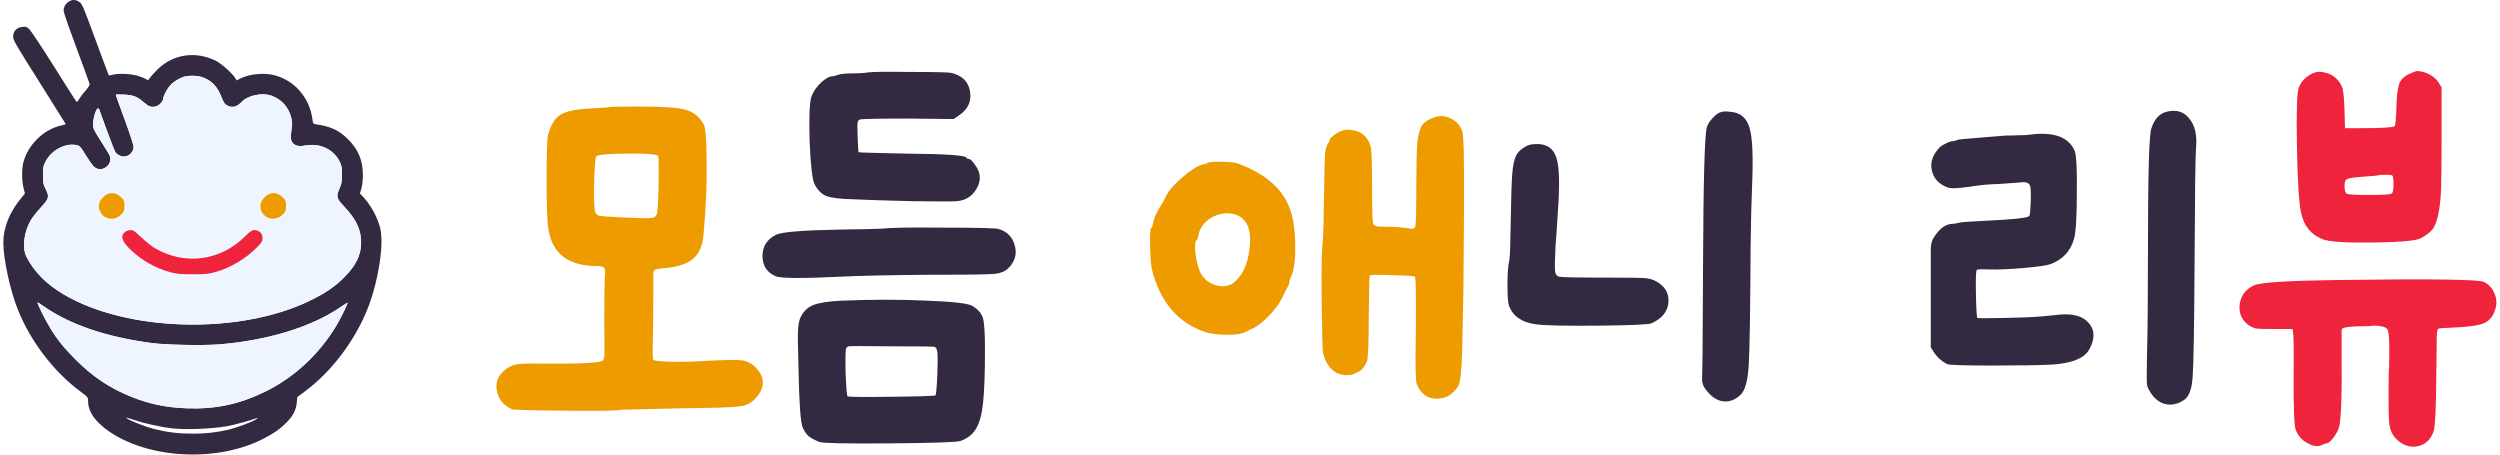 <svg width="385" height="70" viewBox="0 0 385 70" fill="none" xmlns="http://www.w3.org/2000/svg">
  <path d="M371.564 11.154C371.909 11.006 372.131 10.932 372.23 10.932C372.378 10.932 372.699 10.982 373.192 11.08C374.277 11.425 375.042 11.944 375.486 12.634L376.004 13.448V21.662C376.004 24.918 375.979 27.335 375.93 28.914C375.881 30.493 375.733 31.874 375.486 33.058C375.239 34.193 374.919 34.982 374.524 35.426C374.179 35.821 373.611 36.24 372.822 36.684C372.082 37.079 369.591 37.301 365.348 37.35C361.155 37.4 358.589 37.227 357.652 36.832C355.925 36.142 354.84 34.834 354.396 32.91C354.051 31.48 353.829 28.051 353.73 22.624C353.631 17.198 353.73 14.139 354.026 13.448C354.322 12.708 354.815 12.116 355.506 11.672C356.197 11.179 356.887 10.982 357.578 11.08C358.515 11.228 359.231 11.549 359.724 12.042C360.267 12.536 360.612 13.078 360.76 13.67C360.908 14.262 361.007 15.372 361.056 17L361.13 19.738H363.72C366.729 19.738 368.407 19.64 368.752 19.442C368.9 19.343 368.999 18.332 369.048 16.408C369.097 14.583 369.27 13.35 369.566 12.708C369.862 12.067 370.528 11.549 371.564 11.154ZM368.382 26.99C368.234 26.941 367.839 26.916 367.198 26.916C366.606 26.916 366.285 26.941 366.236 26.99C366.187 27.04 365.422 27.113 363.942 27.212C362.561 27.311 361.722 27.434 361.426 27.582C361.179 27.73 361.056 28.076 361.056 28.618C361.056 29.358 361.204 29.777 361.5 29.876C361.796 29.975 362.906 30.024 364.83 30.024C367.05 30.024 368.209 29.95 368.308 29.802C368.505 29.703 368.604 29.235 368.604 28.396C368.604 27.558 368.53 27.089 368.382 26.99ZM359.946 43.122C374.203 42.925 381.727 43.023 382.516 43.418C383.305 43.813 383.848 44.405 384.144 45.194C384.489 45.934 384.539 46.724 384.292 47.562C383.996 48.648 383.404 49.388 382.516 49.782C381.677 50.127 380.099 50.349 377.78 50.448C376.448 50.498 375.708 50.547 375.56 50.596C375.412 50.596 375.313 50.917 375.264 51.558C375.264 52.15 375.239 54.296 375.19 57.996C375.141 62.831 375.017 65.594 374.82 66.284C374.376 67.665 373.537 68.48 372.304 68.726C371.071 68.973 369.936 68.553 368.9 67.468C368.357 66.876 368.037 66.112 367.938 65.174C367.839 64.237 367.815 61.672 367.864 57.478C367.913 56.985 367.938 56.27 367.938 55.332C367.987 52.718 367.913 51.213 367.716 50.818C367.519 50.374 366.779 50.152 365.496 50.152C365.101 50.202 364.781 50.226 364.534 50.226C361.969 50.226 360.661 50.399 360.612 50.744C360.612 50.892 360.612 52.347 360.612 55.11C360.661 60.882 360.538 64.409 360.242 65.692C360.094 66.235 359.798 66.802 359.354 67.394C358.91 67.986 358.54 68.282 358.244 68.282C358.145 68.282 357.948 68.356 357.652 68.504C357.011 68.85 356.221 68.751 355.284 68.208C354.396 67.715 353.804 66.999 353.508 66.062C353.311 65.519 353.212 63.028 353.212 58.588C353.261 54.148 353.237 51.706 353.138 51.262L353.064 50.67H350.326C348.846 50.67 347.884 50.645 347.44 50.596C347.045 50.498 346.626 50.3 346.182 50.004C345.146 49.166 344.727 48.08 344.924 46.748C345.171 45.416 345.911 44.479 347.144 43.936C348.131 43.492 352.398 43.221 359.946 43.122Z" fill="#EF233C"/>
  <path d="M333.596 17.222C335.125 16.828 336.309 17.173 337.148 18.258C338.036 19.294 338.381 20.848 338.184 22.92C338.085 23.907 338.011 29.876 337.962 40.828C337.912 50.448 337.814 56.171 337.666 57.996C337.567 59.822 337.148 61.005 336.408 61.548C335.569 62.14 334.706 62.387 333.818 62.288C332.979 62.19 332.239 61.77 331.598 61.03C331.055 60.34 330.734 59.748 330.636 59.254C330.586 58.761 330.586 57.231 330.636 54.666C330.734 51.312 330.784 46.008 330.784 38.756C330.784 27.064 330.956 20.75 331.302 19.812C331.746 18.381 332.51 17.518 333.596 17.222ZM312.876 20.7C316.329 20.305 318.524 21.119 319.462 23.142C319.758 23.734 319.881 25.93 319.832 29.728C319.832 33.477 319.684 35.846 319.388 36.832C318.845 38.707 317.636 39.989 315.762 40.68C315.268 40.877 313.887 41.075 311.618 41.272C309.348 41.469 307.548 41.544 306.216 41.494C305.081 41.445 304.489 41.469 304.44 41.568C304.292 41.667 304.242 42.9 304.292 45.268C304.341 47.636 304.415 48.87 304.514 48.968C304.612 49.017 305.944 49.017 308.51 48.968C311.075 48.919 312.95 48.845 314.134 48.746C315.318 48.648 316.329 48.549 317.168 48.45C319.338 48.253 320.868 48.721 321.756 49.856C322.644 50.941 322.619 52.298 321.682 53.926C320.892 55.209 319.018 55.949 316.058 56.146C314.084 56.245 310.952 56.294 306.66 56.294C302.417 56.294 300.148 56.22 299.852 56.072C299.013 55.628 298.347 55.036 297.854 54.296L297.336 53.482V45.342C297.336 41.297 297.336 38.929 297.336 38.238C297.385 37.498 297.533 36.956 297.78 36.61C298.668 35.179 299.654 34.464 300.74 34.464C300.937 34.464 301.233 34.415 301.628 34.316C301.924 34.218 303.157 34.119 305.328 34.02C309.768 33.823 312.16 33.576 312.506 33.28C312.604 33.181 312.678 32.491 312.728 31.208C312.777 29.925 312.752 29.087 312.654 28.692C312.506 28.149 311.988 27.952 311.1 28.1C310.557 28.149 309.521 28.224 307.992 28.322C306.364 28.372 304.958 28.495 303.774 28.692C301.85 28.988 300.616 29.062 300.074 28.914C298.742 28.47 297.903 27.656 297.558 26.472C297.212 25.239 297.508 24.079 298.446 22.994C298.643 22.698 298.988 22.427 299.482 22.18C300.024 21.884 300.444 21.736 300.74 21.736C300.937 21.736 301.134 21.687 301.332 21.588C301.48 21.489 302.294 21.391 303.774 21.292C305.698 21.144 306.906 21.046 307.4 20.996C308.288 20.898 309.25 20.848 310.286 20.848C311.371 20.848 312.234 20.799 312.876 20.7Z" fill="#332941"/>
  <path d="M264.931 17.296C265.277 17.148 265.795 17.123 266.485 17.222C268.014 17.321 269.001 18.16 269.445 19.738C269.889 21.267 270.013 24.277 269.815 28.766C269.717 31.035 269.643 34.144 269.593 38.09C269.544 47.957 269.445 54.05 269.297 56.368C269.149 58.687 268.73 60.167 268.039 60.808C267.151 61.647 266.189 61.968 265.153 61.77C264.167 61.573 263.278 60.882 262.489 59.698C262.292 59.402 262.169 59.032 262.119 58.588C262.119 58.144 262.144 56.788 262.193 54.518C262.193 52.002 262.218 47.538 262.267 41.124C262.316 27.903 262.514 20.725 262.859 19.59C263.007 19.097 263.303 18.628 263.747 18.184C264.191 17.691 264.586 17.395 264.931 17.296ZM235.109 22.476C235.454 22.279 235.997 22.18 236.737 22.18C238.267 22.18 239.253 22.895 239.697 24.326C240.141 25.707 240.215 28.421 239.919 32.466C239.771 34.982 239.648 36.807 239.549 37.942C239.45 39.965 239.426 41.223 239.475 41.716C239.524 42.209 239.722 42.505 240.067 42.604C240.462 42.703 242.879 42.752 247.319 42.752C250.674 42.752 252.647 42.777 253.239 42.826C253.881 42.876 254.399 42.999 254.793 43.196C256.322 43.936 257.038 45.046 256.939 46.526C256.84 47.957 255.977 49.042 254.349 49.782C254.004 49.98 251.241 50.103 246.061 50.152C240.931 50.202 237.724 50.127 236.441 49.93C234.32 49.634 232.963 48.672 232.371 47.044C232.223 46.6 232.149 45.515 232.149 43.788C232.149 42.062 232.248 40.803 232.445 40.014C232.544 39.471 232.618 37.252 232.667 33.354C232.716 30.197 232.79 28.002 232.889 26.768C232.988 25.485 233.185 24.548 233.481 23.956C233.777 23.364 234.32 22.871 235.109 22.476Z" fill="#332941"/>
  <path d="M221 18.036C221.74 17.79 222.504 17.839 223.294 18.184C224.083 18.529 224.675 19.097 225.07 19.886C225.316 20.33 225.439 22.081 225.439 25.14C225.489 28.149 225.464 34.612 225.366 44.528C225.267 50.794 225.168 54.74 225.07 56.368C224.971 57.996 224.798 59.032 224.551 59.476C223.713 60.808 222.578 61.45 221.148 61.4C219.766 61.351 218.78 60.611 218.188 59.18C217.99 58.785 217.941 55.974 218.04 50.744C218.089 45.465 218.04 42.752 217.892 42.604C217.842 42.505 216.708 42.431 214.488 42.382C212.268 42.283 211.084 42.308 210.936 42.456C210.886 42.505 210.837 44.602 210.788 48.746C210.788 52.94 210.689 55.258 210.492 55.702C210.048 56.639 209.554 57.182 209.012 57.33C208.814 57.429 208.617 57.528 208.42 57.626C208.272 57.725 207.926 57.774 207.383 57.774C206.495 57.774 205.731 57.478 205.09 56.886C204.448 56.245 204.004 55.406 203.758 54.37C203.659 53.828 203.585 51.139 203.536 46.304C203.486 41.42 203.536 38.485 203.684 37.498C203.782 36.511 203.856 33.922 203.906 29.728C203.955 26.521 204.004 24.499 204.053 23.66C204.152 22.822 204.35 22.23 204.646 21.884C204.744 21.736 204.794 21.613 204.794 21.514C204.794 21.366 204.942 21.194 205.238 20.996C206.274 20.059 207.408 19.763 208.642 20.108C209.875 20.404 210.689 21.218 211.083 22.55C211.231 23.093 211.306 25.239 211.306 28.988C211.306 29.284 211.306 29.728 211.306 30.32C211.306 32.639 211.355 33.995 211.454 34.39C211.552 34.736 211.922 34.908 212.564 34.908C212.712 34.908 212.81 34.908 212.859 34.908C214.635 34.908 216.066 35.007 217.152 35.204C217.596 35.303 217.867 35.179 217.965 34.834C218.064 34.39 218.114 32.294 218.114 28.544C218.114 25.436 218.163 23.265 218.262 22.032C218.41 20.75 218.656 19.837 219.002 19.294C219.396 18.752 220.062 18.332 221 18.036ZM185.85 25.14C186.195 24.943 186.959 24.869 188.143 24.918C189.377 24.918 190.24 25.017 190.734 25.214C194.779 26.744 197.369 28.939 198.503 31.8C199.095 33.181 199.416 35.105 199.465 37.572C199.515 39.989 199.293 41.691 198.799 42.678C198.651 42.925 198.578 43.147 198.578 43.344C198.578 43.492 198.528 43.69 198.43 43.936C198.331 44.133 198.158 44.454 197.912 44.898C197.418 46.033 196.9 46.921 196.358 47.562C195.075 49.141 193.817 50.202 192.584 50.744C192.09 50.991 191.77 51.139 191.622 51.188C191.178 51.435 190.29 51.558 188.958 51.558C187.675 51.558 186.614 51.435 185.776 51.188C181.484 49.807 178.696 46.6 177.414 41.568C177.266 40.976 177.167 39.817 177.117 38.09C177.068 36.314 177.118 35.328 177.266 35.13C177.414 35.032 177.512 34.809 177.561 34.464C177.709 33.527 178.178 32.491 178.967 31.356C179.115 31.06 179.263 30.789 179.411 30.542C179.757 29.654 180.571 28.643 181.853 27.508C183.185 26.324 184.271 25.609 185.11 25.362C185.406 25.313 185.652 25.239 185.85 25.14ZM190.29 33.058C189.056 32.663 187.823 32.812 186.589 33.502C185.405 34.193 184.715 35.155 184.517 36.388C184.468 36.733 184.394 36.931 184.295 36.98C183.999 37.178 183.95 37.967 184.147 39.348C184.345 40.68 184.641 41.667 185.035 42.308C185.677 43.245 186.54 43.813 187.626 44.01C188.711 44.208 189.599 43.961 190.29 43.27C191.622 42.037 192.362 40.063 192.51 37.35C192.608 35.032 191.868 33.601 190.29 33.058Z" fill="#EE9B00"/>
  <path d="M133.629 11.154C134.369 11.056 136.589 11.031 140.289 11.08C143.989 11.08 146.061 11.13 146.505 11.228C148.183 11.623 149.145 12.585 149.391 14.114C149.638 15.643 149.046 16.877 147.615 17.814L146.875 18.332L139.845 18.258C135.159 18.258 132.692 18.308 132.445 18.406C132.248 18.456 132.125 18.604 132.075 18.85C132.026 19.047 132.026 19.738 132.075 20.922C132.125 22.501 132.174 23.34 132.223 23.438C132.273 23.488 134.764 23.561 139.697 23.66C145.519 23.709 148.553 23.907 148.799 24.252C148.898 24.4 149.021 24.474 149.169 24.474C149.465 24.474 149.885 24.918 150.427 25.806C151.069 26.842 151.044 27.952 150.353 29.136C149.663 30.271 148.651 30.887 147.319 30.986C146.875 31.035 144.631 31.035 140.585 30.986C136.589 30.887 133.506 30.789 131.335 30.69C129.362 30.641 127.981 30.468 127.191 30.172C126.451 29.827 125.859 29.21 125.415 28.322C125.07 27.533 124.823 25.288 124.675 21.588C124.577 17.888 124.675 15.643 124.971 14.854C125.267 14.065 125.761 13.35 126.451 12.708C127.142 12.067 127.734 11.746 128.227 11.746C128.375 11.746 128.647 11.672 129.041 11.524C129.485 11.376 130.225 11.302 131.261 11.302C132.297 11.302 133.087 11.253 133.629 11.154ZM135.997 35.204C137.132 35.056 140.289 35.007 145.469 35.056C150.699 35.056 153.486 35.13 153.831 35.278C155.114 35.673 155.928 36.511 156.273 37.794C156.619 39.028 156.347 40.138 155.459 41.124C155.41 41.124 155.361 41.173 155.311 41.272C154.818 41.766 154.152 42.062 153.313 42.16C152.475 42.259 149.737 42.308 145.099 42.308C144.507 42.308 144.063 42.308 143.767 42.308C137.206 42.358 132.47 42.456 129.559 42.604C123.541 42.9 120.161 42.876 119.421 42.53C118.089 41.938 117.423 40.902 117.423 39.422C117.423 37.942 118.114 36.857 119.495 36.166C120.334 35.722 123.664 35.451 129.485 35.352C133.136 35.303 135.307 35.254 135.997 35.204ZM129.559 46.304C134.394 46.107 138.809 46.107 142.805 46.304C146.801 46.452 149.12 46.724 149.761 47.118C150.649 47.661 151.192 48.302 151.389 49.042C151.587 49.782 151.685 51.361 151.685 53.778C151.685 57.528 151.587 60.29 151.389 62.066C151.192 63.892 150.822 65.224 150.279 66.062C149.786 66.901 148.997 67.517 147.911 67.912C147.221 68.109 143.545 68.233 136.885 68.282C130.225 68.332 126.649 68.257 126.155 68.06C125.366 67.715 124.823 67.419 124.527 67.172C124.231 66.925 123.935 66.506 123.639 65.914C123.294 65.224 123.072 62.214 122.973 56.886C122.875 53.581 122.85 51.533 122.899 50.744C122.949 49.955 123.072 49.338 123.269 48.894C123.713 47.957 124.379 47.316 125.267 46.97C126.155 46.625 127.586 46.403 129.559 46.304ZM143.915 53.408C143.718 53.359 141.498 53.334 137.255 53.334C133.013 53.285 130.817 53.285 130.669 53.334C130.423 53.433 130.299 53.556 130.299 53.704C130.201 53.901 130.176 55.16 130.225 57.478C130.324 59.797 130.423 60.981 130.521 61.03C130.62 61.129 132.865 61.154 137.255 61.104C141.646 61.055 143.915 60.981 144.063 60.882C144.162 60.783 144.261 59.673 144.359 57.552C144.409 55.875 144.409 54.789 144.359 54.296C144.31 53.803 144.162 53.507 143.915 53.408Z" fill="#332941"/>
  <path d="M90.987 16.704C92.911 16.605 93.898 16.532 93.947 16.482C93.997 16.433 95.551 16.408 98.609 16.408C102.211 16.408 104.554 16.581 105.639 16.926C106.774 17.222 107.687 17.962 108.377 19.146C108.673 19.738 108.821 21.712 108.821 25.066C108.871 28.421 108.723 31.973 108.377 35.722C108.279 37.498 107.81 38.806 106.971 39.644C106.182 40.434 104.924 40.952 103.197 41.198C102.013 41.297 101.273 41.395 100.977 41.494C100.78 41.544 100.657 41.741 100.607 42.086C100.607 42.431 100.607 43.64 100.607 45.712C100.607 48.278 100.583 50.547 100.533 52.52C100.484 54.296 100.509 55.258 100.607 55.406C100.706 55.554 101.52 55.653 103.049 55.702C104.628 55.752 106.207 55.727 107.785 55.628C111.239 55.431 113.335 55.382 114.075 55.48C114.815 55.529 115.506 55.825 116.147 56.368C117.923 58.045 117.923 59.772 116.147 61.548C115.555 62.14 114.791 62.486 113.853 62.584C112.916 62.732 109.857 62.831 104.677 62.88C98.659 63.028 95.625 63.102 95.575 63.102C95.378 63.25 92.615 63.3 87.287 63.25C81.959 63.201 79.147 63.127 78.851 63.028C77.618 62.486 76.853 61.597 76.557 60.364C76.261 59.081 76.582 58.021 77.519 57.182C78.111 56.639 78.728 56.294 79.369 56.146C80.06 55.998 81.491 55.949 83.661 55.998C89.187 56.047 92.221 55.9 92.763 55.554C92.961 55.456 93.059 55.184 93.059 54.74C93.109 54.247 93.109 52.619 93.059 49.856C93.059 46.156 93.084 43.813 93.133 42.826C93.232 41.938 93.207 41.42 93.059 41.272C92.961 41.075 92.591 40.976 91.949 40.976C87.608 40.976 85.117 39.126 84.475 35.426C84.278 34.489 84.179 31.973 84.179 27.878C84.179 23.734 84.253 21.366 84.401 20.774C84.845 19.195 85.487 18.16 86.325 17.666C87.164 17.123 88.718 16.803 90.987 16.704ZM101.347 24.03C101.101 23.734 99.522 23.611 96.611 23.66C93.701 23.66 92.097 23.808 91.801 24.104C91.703 24.203 91.604 25.362 91.505 27.582C91.456 29.802 91.481 31.356 91.579 32.244C91.629 32.787 91.851 33.108 92.245 33.206C92.64 33.305 93.972 33.404 96.241 33.502C98.56 33.601 99.917 33.626 100.311 33.576C100.706 33.527 100.977 33.354 101.125 33.058C101.273 32.713 101.372 31.159 101.421 28.396C101.471 25.634 101.446 24.178 101.347 24.03Z" fill="#EE9B00"/>
  <path d="M10.528 0.291C10.24 0.483 9.992 0.8 9.882 1.143C9.69 1.693 9.704 1.734 11.71 7.19C12.823 10.214 13.771 12.797 13.799 12.921C13.84 13.072 13.634 13.43 13.235 13.883C12.878 14.268 12.425 14.859 12.232 15.189C12.04 15.532 11.834 15.752 11.779 15.683C11.724 15.629 10.171 13.196 8.344 10.282C6.516 7.369 4.798 4.785 4.537 4.524C4.098 4.112 4.001 4.07 3.424 4.139C2.559 4.235 2.023 4.813 2.023 5.651C2.023 6.187 2.394 6.833 6.076 12.646C8.302 16.178 10.13 19.092 10.13 19.119C10.13 19.147 9.786 19.243 9.374 19.339C6.708 19.944 4.331 22.266 3.603 24.988C3.342 25.977 3.342 27.846 3.617 28.932L3.837 29.798L3.301 30.457C1.459 32.67 0.511 35.048 0.511 37.384C0.511 39.83 1.556 44.709 2.71 47.581C4.647 52.488 8.22 57.188 12.315 60.239C13.565 61.173 13.565 61.173 13.565 61.792C13.565 63.125 14.307 64.417 15.791 65.668C21.562 70.519 32.843 71.44 40.373 67.66C42.104 66.781 43.148 66.066 44.138 65.049C45.141 64.032 45.608 63.125 45.704 61.998L45.787 61.146L46.913 60.308C51.118 57.188 54.745 52.364 56.697 47.32C58.291 43.184 59.142 37.659 58.565 35.185C58.181 33.563 57.164 31.667 55.982 30.375L55.433 29.798L55.666 29.001C55.79 28.533 55.886 27.695 55.886 26.994C55.886 24.727 55.213 23.064 53.619 21.469C52.245 20.081 50.994 19.49 48.713 19.147C48.233 19.078 48.205 19.037 48.123 18.418C47.683 15.065 45.416 12.412 42.283 11.588C40.675 11.162 38.408 11.382 36.993 12.097L36.457 12.385L36.251 12.055C35.77 11.272 34.08 9.774 33.214 9.348C30.054 7.809 26.605 8.345 24.2 10.75C23.664 11.286 23.142 11.877 23.018 12.069C22.826 12.385 22.799 12.399 22.469 12.179C22.29 12.055 21.713 11.822 21.205 11.67C20.174 11.354 18.127 11.272 17.289 11.519C17.028 11.588 16.78 11.629 16.753 11.602C16.725 11.56 15.791 9.073 14.692 6.077C12.796 0.937 12.644 0.58 12.205 0.291C11.614 -0.108 11.119 -0.108 10.528 0.291ZM31.112 11.877C32.582 12.371 33.475 13.306 34.121 14.982C34.396 15.697 34.588 16.013 34.918 16.206C35.674 16.659 36.471 16.494 37.199 15.711C38.147 14.68 40.414 14.213 41.843 14.749C43.396 15.34 44.426 16.48 44.839 18.102C45.031 18.858 45.031 19.119 44.88 20.04C44.701 21.195 44.77 21.703 45.168 22.102C45.567 22.5 46.075 22.582 47.161 22.39C49.346 22.033 51.393 23.022 52.327 24.919C52.602 25.496 52.657 25.798 52.657 26.912C52.657 28.052 52.602 28.327 52.258 29.097C51.736 30.279 51.805 30.54 53.069 31.887C54.883 33.811 55.611 35.391 55.611 37.384C55.611 39.281 54.8 40.93 52.932 42.785C51.571 44.159 50.032 45.19 47.642 46.344C36.814 51.567 19.597 51.113 9.814 45.341C7.121 43.747 5.266 41.878 4.084 39.555C3.383 38.181 3.672 35.748 4.743 33.907C5.032 33.44 5.733 32.546 6.324 31.914C7.56 30.581 7.629 30.265 7.011 29.069C6.667 28.423 6.626 28.217 6.626 26.98C6.626 25.744 6.667 25.537 7.011 24.878C7.918 23.16 9.924 22.047 11.655 22.321C12.273 22.431 12.356 22.5 13.29 24.026C13.689 24.672 14.169 25.359 14.362 25.565C15.557 26.857 17.618 25.345 16.808 23.778C16.698 23.572 16.093 22.596 15.475 21.62C14.389 19.93 14.334 19.793 14.334 19.078C14.348 18.253 14.705 16.989 14.994 16.742C15.145 16.632 15.214 16.673 15.324 16.975C16.56 20.439 17.618 23.201 17.77 23.448C17.893 23.627 18.209 23.861 18.484 23.984C19.473 24.397 20.573 23.668 20.573 22.582C20.573 22.349 19.954 20.466 19.199 18.405C18.443 16.357 17.825 14.625 17.825 14.584C17.825 14.543 18.402 14.543 19.102 14.57C20.531 14.639 21.177 14.886 22.208 15.807C22.895 16.412 23.252 16.535 23.925 16.412C24.434 16.316 25.107 15.656 25.107 15.257C25.121 14.886 25.615 13.883 26.083 13.292C26.522 12.729 27.388 12.151 28.24 11.849C28.941 11.602 30.328 11.615 31.112 11.877ZM6.722 47.169C10.858 50.028 16.354 51.897 23.39 52.831C25.574 53.12 31.194 53.23 33.695 53.038C41.156 52.447 47.971 50.358 52.382 47.334C52.987 46.922 53.495 46.606 53.523 46.619C53.605 46.716 52.451 49.066 51.764 50.206C49.112 54.59 45.292 58.136 40.84 60.308C36.869 62.259 33.187 63.042 28.748 62.878C25.547 62.754 23.032 62.232 20.16 61.077C16.931 59.785 14.334 58.054 11.696 55.429C9.882 53.615 8.852 52.35 7.794 50.619C6.901 49.176 5.623 46.564 5.801 46.564C5.829 46.564 6.241 46.839 6.722 47.169ZM20.751 64.705C22.276 65.214 24.64 65.736 26.385 65.956C28.515 66.217 32.87 66.038 35 65.626C36.457 65.338 38.545 64.76 39.603 64.362C39.755 64.307 39.7 64.389 39.466 64.554C38.848 64.994 36.471 65.874 35.069 66.19C33.2 66.616 31.716 66.781 29.724 66.781C27.484 66.781 25.753 66.575 23.802 66.08C22.373 65.722 19.872 64.747 19.556 64.431C19.363 64.238 19.391 64.238 20.751 64.705Z" fill="#332941"/>
  <path d="M31.112 11.877C32.582 12.371 33.475 13.306 34.121 14.982C34.396 15.697 34.588 16.013 34.918 16.206C35.674 16.659 36.471 16.494 37.199 15.711C38.147 14.68 40.414 14.213 41.843 14.749C43.396 15.34 44.426 16.48 44.839 18.102C45.031 18.858 45.031 19.119 44.88 20.04C44.701 21.195 44.77 21.703 45.168 22.102C45.567 22.5 46.075 22.582 47.161 22.39C49.346 22.033 51.393 23.022 52.327 24.919C52.602 25.496 52.657 25.798 52.657 26.912C52.657 28.052 52.602 28.327 52.258 29.097C51.736 30.279 51.805 30.54 53.069 31.887C54.883 33.811 55.611 35.391 55.611 37.384C55.611 39.281 54.8 40.93 52.932 42.785C51.571 44.159 50.032 45.19 47.642 46.344C36.814 51.567 19.597 51.113 9.814 45.341C7.121 43.747 5.266 41.878 4.084 39.555C3.383 38.181 3.672 35.748 4.743 33.907C5.032 33.44 5.733 32.546 6.324 31.914C7.56 30.581 7.629 30.265 7.011 29.069C6.667 28.423 6.626 28.217 6.626 26.98C6.626 25.744 6.667 25.537 7.011 24.878C7.918 23.16 9.924 22.047 11.655 22.321C12.273 22.431 12.356 22.5 13.29 24.026C13.689 24.672 14.169 25.359 14.362 25.565C15.557 26.857 17.618 25.345 16.808 23.778C16.698 23.572 16.093 22.596 15.475 21.62C14.389 19.93 14.334 19.793 14.334 19.078C14.348 18.253 14.705 16.989 14.994 16.742C15.145 16.632 15.214 16.673 15.324 16.975C16.56 20.439 17.618 23.201 17.77 23.448C17.893 23.627 18.209 23.861 18.484 23.984C19.473 24.397 20.573 23.668 20.573 22.582C20.573 22.349 19.954 20.466 19.199 18.405C18.443 16.357 17.825 14.625 17.825 14.584C17.825 14.543 18.402 14.543 19.102 14.57C20.531 14.639 21.177 14.886 22.208 15.807C22.895 16.412 23.252 16.535 23.925 16.412C24.434 16.316 25.107 15.656 25.107 15.257C25.121 14.886 25.615 13.883 26.083 13.292C26.522 12.729 27.388 12.151 28.24 11.849C28.941 11.602 30.328 11.615 31.112 11.877Z" fill="#EEF5FF"/>
  <path d="M6.722 47.169C10.858 50.028 16.354 51.897 23.39 52.831C25.574 53.12 31.194 53.23 33.695 53.038C41.156 52.447 47.971 50.358 52.382 47.334C52.987 46.922 53.495 46.606 53.523 46.619C53.605 46.716 52.451 49.066 51.764 50.206C49.112 54.59 45.292 58.136 40.84 60.308C36.869 62.259 33.187 63.042 28.748 62.878C25.547 62.754 23.032 62.232 20.16 61.077C16.931 59.785 14.334 58.054 11.696 55.429C9.882 53.615 8.852 52.35 7.794 50.619C6.901 49.176 5.623 46.564 5.801 46.564C5.829 46.564 6.241 46.839 6.722 47.169Z" fill="#EEF5FF"/>
  <path d="M19.363 35.652C18.484 36.257 18.704 37.095 20.064 38.415C21.809 40.091 23.898 41.287 26.206 41.919C27.196 42.18 27.704 42.235 29.641 42.235C31.579 42.235 32.074 42.194 33.077 41.919C35.454 41.273 37.817 39.871 39.603 38.057C40.332 37.301 40.428 37.15 40.428 36.656C40.428 35.941 39.906 35.432 39.191 35.432C38.793 35.432 38.559 35.584 37.693 36.449C33.887 40.201 28.405 40.902 23.829 38.209C23.389 37.947 22.469 37.219 21.796 36.587C20.779 35.611 20.518 35.432 20.133 35.432C19.872 35.432 19.528 35.529 19.363 35.652Z" fill="#EF233C"/>
  <path d="M15.854 30.399C15.195 31.067 15.049 31.827 15.433 32.606C16.038 33.794 17.558 34.035 18.565 33.126C19.078 32.662 19.169 32.458 19.169 31.716C19.169 30.974 19.078 30.77 18.565 30.306C17.704 29.509 16.697 29.546 15.854 30.399Z" fill="#EE9B00"/>
  <path d="M40.73 30.399C40.071 31.067 39.924 31.827 40.309 32.606C40.913 33.794 42.433 34.035 43.44 33.126C43.953 32.662 44.044 32.458 44.044 31.716C44.044 30.974 43.953 30.77 43.44 30.306C42.579 29.509 41.572 29.546 40.73 30.399Z" fill="#EE9B00"/>
</svg>
